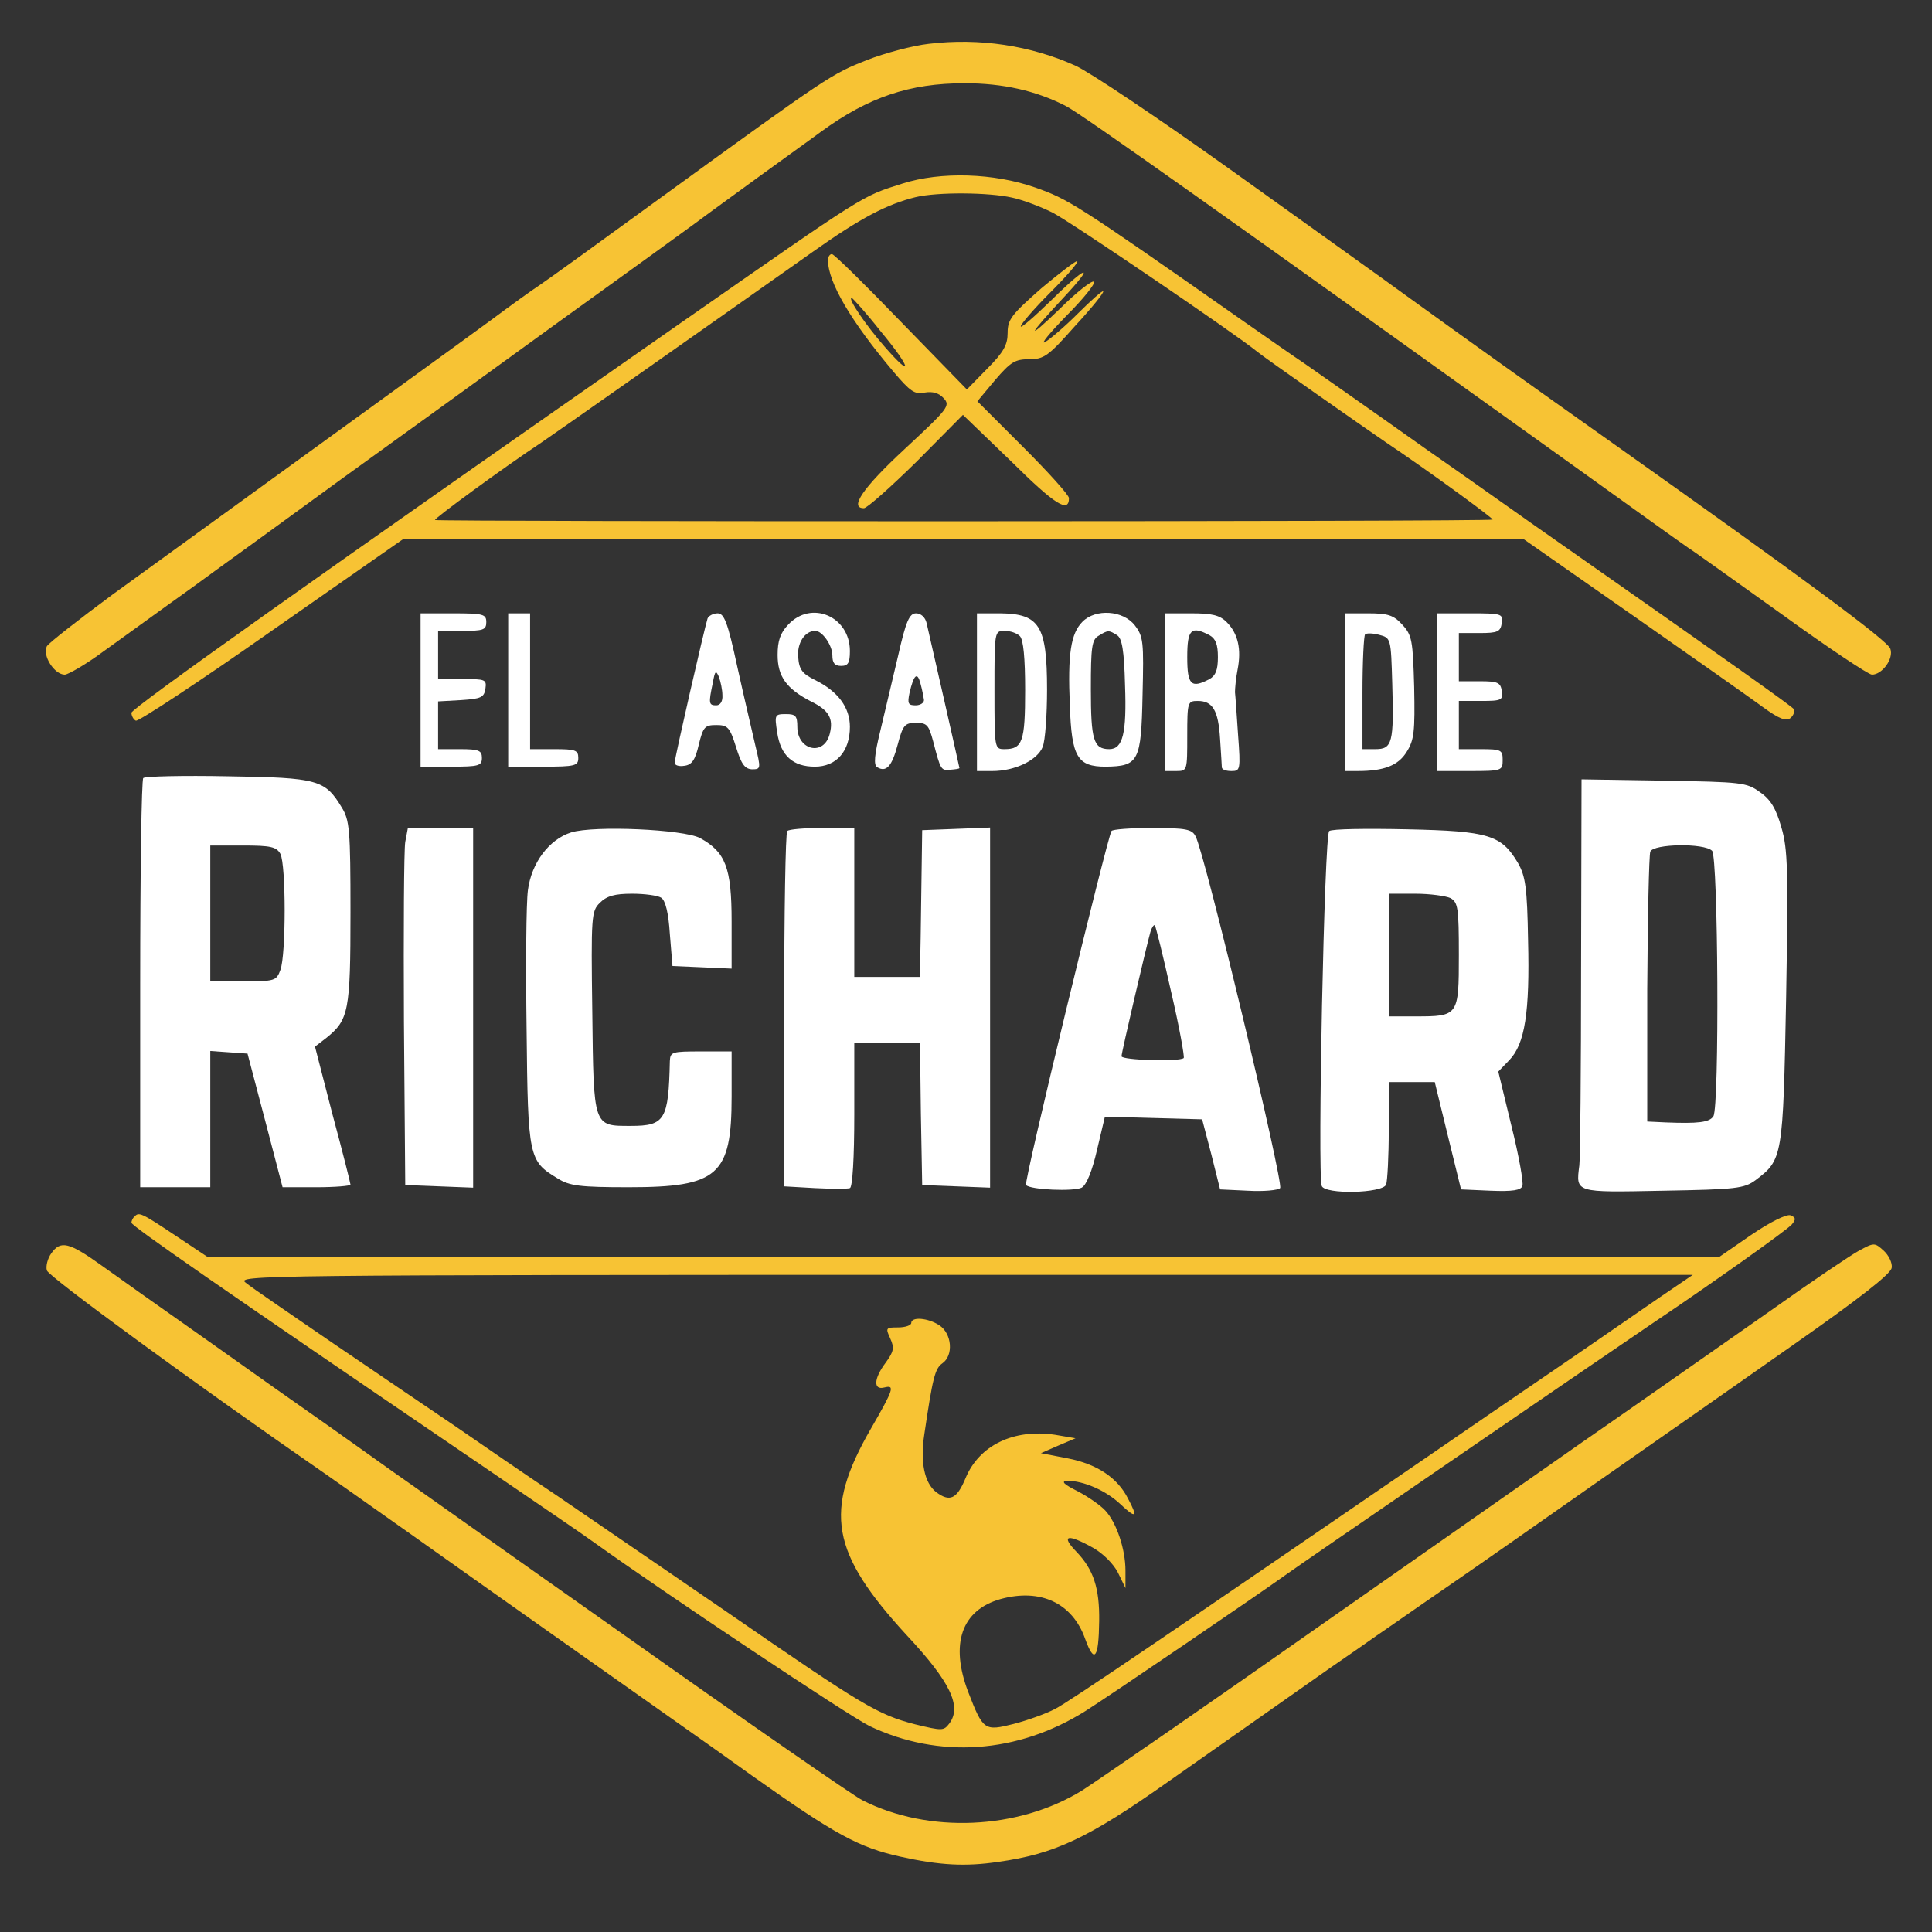 <svg version="1.0" xmlns="http://www.w3.org/2000/svg"
 width="441pt" height="441pt" viewBox="0 0 441 441"
 preserveAspectRatio="xMidYMid meet">

<rect x="0" y="0" width="441" height="441" fill="#333333" stroke="none"/>

<g transform="translate(0,441) scale(0.1,-0.1)"
fill="#000000" stroke="none">
<path fill="#F7C334" d="M2120 4310 c-36 -4 -100 -21 -141 -37 -81 -32 -86 -35 -469 -313
-140 -102 -266 -193 -280 -202 -14 -9 -64 -45 -111 -80 -75 -55 -255 -185
-862 -625 -77 -57 -145 -110 -150 -118 -11 -21 17 -65 41 -65 9 1 49 24 88 53
40 29 103 74 140 101 38 27 92 66 119 86 28 20 156 113 285 207 129 93 352
254 495 358 143 103 283 204 310 224 28 21 93 68 145 106 52 38 118 85 145
105 107 78 201 110 327 110 87 0 163 -17 231 -52 34 -17 379 -262 1160 -822
131 -94 248 -178 260 -186 13 -8 109 -77 214 -152 105 -76 198 -138 206 -138
23 0 50 36 42 59 -5 18 -203 164 -615 456 -226 160 -371 264 -465 332 -55 40
-111 80 -125 90 -14 10 -153 110 -310 222 -157 112 -312 216 -345 231 -102 46
-219 64 -335 50z"/>
<path fill="#F7C334" d="M2060 3991 c-95 -30 -81 -22 -506 -318 -833 -581 -1254 -880 -1254
-890 0 -6 4 -15 10 -18 5 -3 145 89 310 205 l301 210 1278 0 1278 0 249 -174
c137 -96 271 -190 298 -210 37 -27 53 -33 63 -25 7 6 10 15 8 20 -5 7 -126 93
-567 402 -22 15 -144 102 -273 192 -128 91 -253 178 -277 195 -24 16 -87 60
-140 97 -385 270 -399 278 -475 305 -94 33 -215 37 -303 9z m250 -32 c24 -5
66 -21 92 -34 40 -20 418 -277 468 -318 14 -12 237 -168 294 -207 97 -65 246
-174 243 -176 -5 -5 -2409 -5 -2414 -1 -3 3 157 120 243 177 21 14 357 250
619 435 110 78 170 109 235 125 50 12 167 11 220 -1z"/>
<path fill="#F7C334" d="M1890 3816 c0 -50 52 -139 149 -254 39 -46 49 -53 72 -48 18 3 32 -1
43 -13 16 -17 10 -24 -89 -116 -96 -89 -127 -135 -93 -135 7 0 61 48 120 106
l106 107 111 -107 c99 -98 131 -118 131 -83 0 7 -47 59 -104 116 l-105 105 40
48 c36 42 46 48 78 48 34 0 44 7 105 76 38 41 67 77 64 79 -2 2 -28 -21 -58
-51 -30 -30 -64 -59 -75 -65 -11 -6 11 21 49 60 39 39 67 74 63 78 -4 4 -40
-24 -79 -63 -78 -75 -73 -62 9 26 75 80 55 76 -27 -5 -39 -38 -70 -65 -70 -60
0 5 30 40 67 77 37 37 65 69 62 72 -2 2 -39 -26 -82 -62 -68 -60 -77 -71 -77
-102 0 -27 -9 -44 -47 -82 l-46 -47 -150 154 c-82 85 -153 155 -158 155 -5 0
-9 -6 -9 -14z m120 -162 c70 -84 76 -112 9 -35 -43 49 -85 111 -75 111 2 0 33
-34 66 -76z"/>
<path fill="#FFFFFF" d="M960 2835 l0 -175 70 0 c63 0 70 2 70 20 0 17 -7 20 -50 20 l-50 0 0
54 0 55 53 3 c45 3 52 6 55 26 3 21 0 22 -52 22 l-56 0 0 55 0 55 55 0 c48 0
55 2 55 20 0 18 -7 20 -75 20 l-75 0 0 -175z"/>
<path fill="#FFFFFF" d="M1160 2835 l0 -175 80 0 c73 0 80 2 80 20 0 18 -7 20 -55 20 l-55 0
0 155 0 155 -25 0 -25 0 0 -175z"/>
<path fill="#FFFFFF" d="M1615 2998 c-7 -22 -75 -318 -75 -329 0 -6 10 -9 22 -7 17 2 25 13
33 48 10 41 14 45 40 45 26 0 31 -5 45 -50 12 -39 20 -50 36 -51 21 0 21 1 8
55 -7 31 -26 111 -41 179 -22 102 -30 122 -45 122 -10 0 -21 -6 -23 -12z m34
-175 c1 -14 -5 -23 -14 -23 -17 0 -18 4 -8 51 5 28 7 30 14 14 4 -11 8 -30 8
-42z"/>
<path fill="#FFFFFF" d="M1799 2984 c-18 -19 -24 -37 -24 -69 0 -49 20 -77 76 -106 41 -20 52
-39 43 -74 -13 -52 -74 -38 -74 16 0 25 -4 29 -26 29 -26 0 -26 -2 -20 -42 8
-53 36 -78 86 -78 49 0 80 35 80 91 0 44 -27 81 -80 107 -28 14 -36 23 -38 52
-3 32 15 60 39 60 16 0 39 -33 39 -56 0 -17 5 -24 20 -24 16 0 20 7 20 34 0
79 -88 117 -141 60z"/>
<path fill="#FFFFFF" d="M2050 2913 c-13 -54 -31 -132 -41 -173 -13 -53 -15 -76 -7 -81 21
-13 34 2 47 51 12 45 16 50 42 50 25 0 29 -5 39 -42 17 -66 18 -67 39 -65 12
1 21 2 21 4 0 2 -64 284 -75 331 -3 13 -13 22 -24 22 -15 0 -23 -17 -41 -97z
m59 -100 c1 -7 -8 -13 -19 -13 -17 0 -19 4 -14 28 10 43 18 49 25 22 4 -14 7
-31 8 -37z"/>
<path fill="#FFFFFF" d="M2230 2830 l0 -180 35 0 c52 0 103 25 115 55 6 15 10 74 10 131 0
146 -17 173 -107 174 l-53 0 0 -180z m98 128 c8 -8 12 -50 12 -123 0 -118 -6
-135 -47 -135 -23 0 -23 1 -23 135 0 134 0 135 23 135 13 0 28 -5 35 -12z"/>
<path fill="#FFFFFF" d="M2471 2991 c-27 -27 -34 -74 -29 -191 4 -118 17 -140 82 -140 75 1
81 12 84 163 3 123 2 134 -18 160 -27 34 -89 38 -119 8z m79 -31 c11 -7 16
-34 18 -114 4 -110 -5 -146 -36 -146 -36 0 -42 21 -42 137 0 96 2 113 18 122
21 13 23 13 42 1z"/>
<path fill="#FFFFFF" d="M2660 2830 l0 -180 25 0 c25 0 25 1 25 80 0 78 1 80 24 80 34 0 47
-21 51 -87 2 -32 4 -61 4 -65 1 -5 10 -8 22 -8 20 0 21 3 15 83 -3 45 -6 89
-7 97 0 8 2 32 6 52 9 46 1 82 -25 108 -16 16 -34 20 -80 20 l-60 0 0 -180z
m101 130 c14 -8 19 -21 19 -50 0 -29 -5 -42 -19 -50 -42 -22 -51 -14 -51 50 0
64 9 72 51 50z"/>
<path fill="#FFFFFF" d="M3070 2830 l0 -180 29 0 c61 0 93 13 112 44 17 27 19 46 17 148 -3
107 -5 118 -27 142 -20 22 -33 26 -78 26 l-53 0 0 -180z m108 19 c4 -134 0
-149 -38 -149 l-30 0 0 128 c0 71 3 131 6 134 3 3 17 3 32 -1 27 -7 27 -8 30
-112z"/>
<path fill="#FFFFFF" d="M3280 2830 l0 -180 75 0 c73 0 75 1 75 25 0 23 -3 25 -50 25 l-50 0
0 55 0 55 51 0 c47 0 50 2 47 23 -3 19 -9 22 -50 22 l-48 0 0 55 0 55 47 0
c42 0 48 3 51 23 3 21 0 22 -72 22 l-76 0 0 -180z"/>
<path fill="#FFFFFF" d="M327 2634 c-4 -4 -7 -216 -7 -471 l0 -463 80 0 80 0 0 156 0 155 43
-3 42 -3 40 -152 40 -153 77 0 c43 0 78 3 78 6 0 3 -18 75 -41 160 l-40 155
26 20 c51 41 55 61 55 286 0 189 -2 211 -20 240 -38 63 -54 68 -260 71 -102 2
-189 0 -193 -4z m313 -173 c13 -25 13 -231 0 -265 -9 -25 -13 -26 -85 -26
l-75 0 0 155 0 155 75 0 c63 0 76 -3 85 -19z"/>
<path fill="#FFFFFF" d="M3609 2203 c0 -235 -2 -439 -4 -453 -8 -63 -11 -62 190 -58 168 3
186 5 212 24 62 47 63 50 70 415 5 294 4 341 -11 391 -12 42 -24 63 -49 80
-30 22 -42 23 -219 26 l-188 3 -1 -428z m299 265 c14 -14 17 -584 3 -606 -9
-14 -35 -17 -109 -14 l-42 2 0 301 c1 165 4 307 7 315 7 18 123 20 141 2z"/>
<path fill="#FFFFFF" d="M925 2488 c-3 -18 -4 -202 -3 -408 l3 -375 78 -3 77 -3 0 411 0 410
-75 0 -74 0 -6 -32z"/>
<path fill="#FFFFFF" d="M1304 2510 c-51 -16 -91 -70 -99 -132 -4 -29 -5 -172 -3 -318 3 -294
5 -300 71 -340 27 -17 51 -20 162 -20 204 0 235 27 235 207 l0 103 -70 0 c-66
0 -70 -1 -71 -22 -3 -134 -11 -148 -89 -148 -86 0 -85 -4 -88 259 -3 221 -2
231 17 250 16 16 34 21 74 21 28 0 58 -4 66 -9 10 -6 17 -35 20 -83 l6 -73 68
-3 67 -3 0 108 c0 123 -14 158 -72 190 -38 20 -241 29 -294 13z"/>
<path fill="#FFFFFF" d="M1797 2513 c-4 -3 -7 -187 -7 -409 l0 -402 70 -4 c39 -2 75 -2 80 0
6 2 10 70 10 168 l0 164 75 0 75 0 2 -162 3 -163 78 -3 77 -3 0 411 0 411 -77
-3 -78 -3 -2 -140 c-1 -77 -2 -152 -3 -167 l0 -28 -75 0 -75 0 0 170 0 170
-73 0 c-41 0 -77 -3 -80 -7z"/>
<path fill="#FFFFFF" d="M2537 2513 c-11 -21 -201 -803 -195 -808 10 -11 109 -15 127 -6 11 6
24 38 35 86 l18 76 111 -3 111 -3 21 -80 20 -80 64 -3 c35 -2 68 1 73 6 9 9
-172 765 -193 803 -8 16 -21 19 -99 19 -49 0 -91 -3 -93 -7z m136 -366 c19
-81 31 -149 29 -152 -9 -9 -142 -5 -142 4 0 9 57 252 66 284 3 10 8 17 10 15
2 -2 19 -70 37 -151z"/>
<path fill="#FFFFFF" d="M3034 2513 c-11 -8 -27 -783 -17 -810 7 -20 139 -17 147 3 3 9 6 65
6 125 l0 109 53 0 52 0 30 -123 30 -122 68 -3 c49 -2 69 1 72 11 3 7 -8 69
-25 137 l-30 124 25 26 c36 37 47 110 43 273 -2 121 -6 147 -23 177 -38 64
-66 73 -253 77 -92 2 -172 1 -178 -4z m277 -153 c17 -10 19 -22 19 -130 0
-139 -1 -140 -99 -140 l-61 0 0 140 0 140 61 0 c33 0 69 -5 80 -10z"/>
<path fill="#F7C334" d="M307 1633 c-4 -3 -7 -10 -7 -14 0 -7 197 -144 785 -544 132 -90 254
-173 270 -185 169 -121 583 -397 630 -420 158 -75 337 -63 492 34 51 32 395
266 456 310 27 20 697 479 840 576 140 94 307 213 317 225 10 12 9 16 -3 21
-9 3 -46 -15 -90 -45 l-74 -51 -1724 0 -1724 0 -75 50 c-78 52 -83 54 -93 43z
m3482 -184 c-41 -28 -146 -101 -234 -161 -88 -60 -221 -151 -295 -202 -575
-394 -820 -561 -852 -577 -21 -11 -63 -26 -94 -34 -67 -17 -70 -15 -104 73
-42 110 -15 187 74 212 91 25 164 -9 193 -91 21 -58 31 -45 32 41 1 75 -13
117 -51 157 -38 39 -22 43 37 10 23 -13 47 -37 57 -57 l17 -35 0 40 c0 48 -20
109 -46 137 -10 11 -38 31 -63 44 -32 16 -39 23 -24 24 37 0 88 -22 121 -53
36 -34 41 -31 18 12 -24 48 -71 79 -137 92 l-62 12 39 17 40 17 -47 8 c-94 14
-173 -24 -204 -99 -20 -48 -36 -55 -67 -32 -27 21 -37 69 -27 133 19 128 24
149 41 161 26 18 22 68 -7 87 -26 17 -64 20 -64 5 0 -5 -13 -10 -30 -10 -28 0
-29 -1 -18 -25 10 -22 8 -30 -10 -55 -28 -37 -29 -64 -3 -57 24 6 21 -4 -31
-94 -109 -189 -92 -283 83 -473 98 -105 125 -161 96 -200 -13 -17 -16 -17 -78
-2 -85 22 -119 42 -429 256 -146 100 -321 220 -390 267 -69 46 -172 117 -230
157 -58 39 -184 125 -280 190 -96 66 -186 127 -199 138 -23 17 22 18 1639 18
l1664 0 -75 -51z"/>
<path fill="#F7C334" d="M117 1549 c-8 -11 -13 -29 -10 -39 4 -14 337 -258 638 -466 16 -11
102 -72 190 -134 279 -198 396 -280 570 -403 94 -66 188 -133 210 -149 193
-137 246 -165 340 -186 90 -20 149 -23 223 -12 130 18 207 55 387 182 127 89
299 210 373 262 41 28 88 61 105 73 18 12 89 62 159 110 70 48 227 158 348
243 122 85 322 225 443 310 150 105 223 162 225 176 2 11 -7 29 -18 39 -21 19
-22 19 -57 0 -20 -11 -109 -71 -199 -135 -90 -63 -237 -166 -326 -228 -90 -62
-395 -276 -678 -474 -283 -199 -540 -376 -570 -395 -146 -90 -351 -99 -502
-22 -20 10 -261 177 -535 371 -274 193 -516 365 -538 380 -22 16 -86 61 -142
101 -56 39 -182 128 -279 197 -98 69 -207 146 -243 172 -74 53 -93 57 -114 27z"/>
</g>
</svg>
